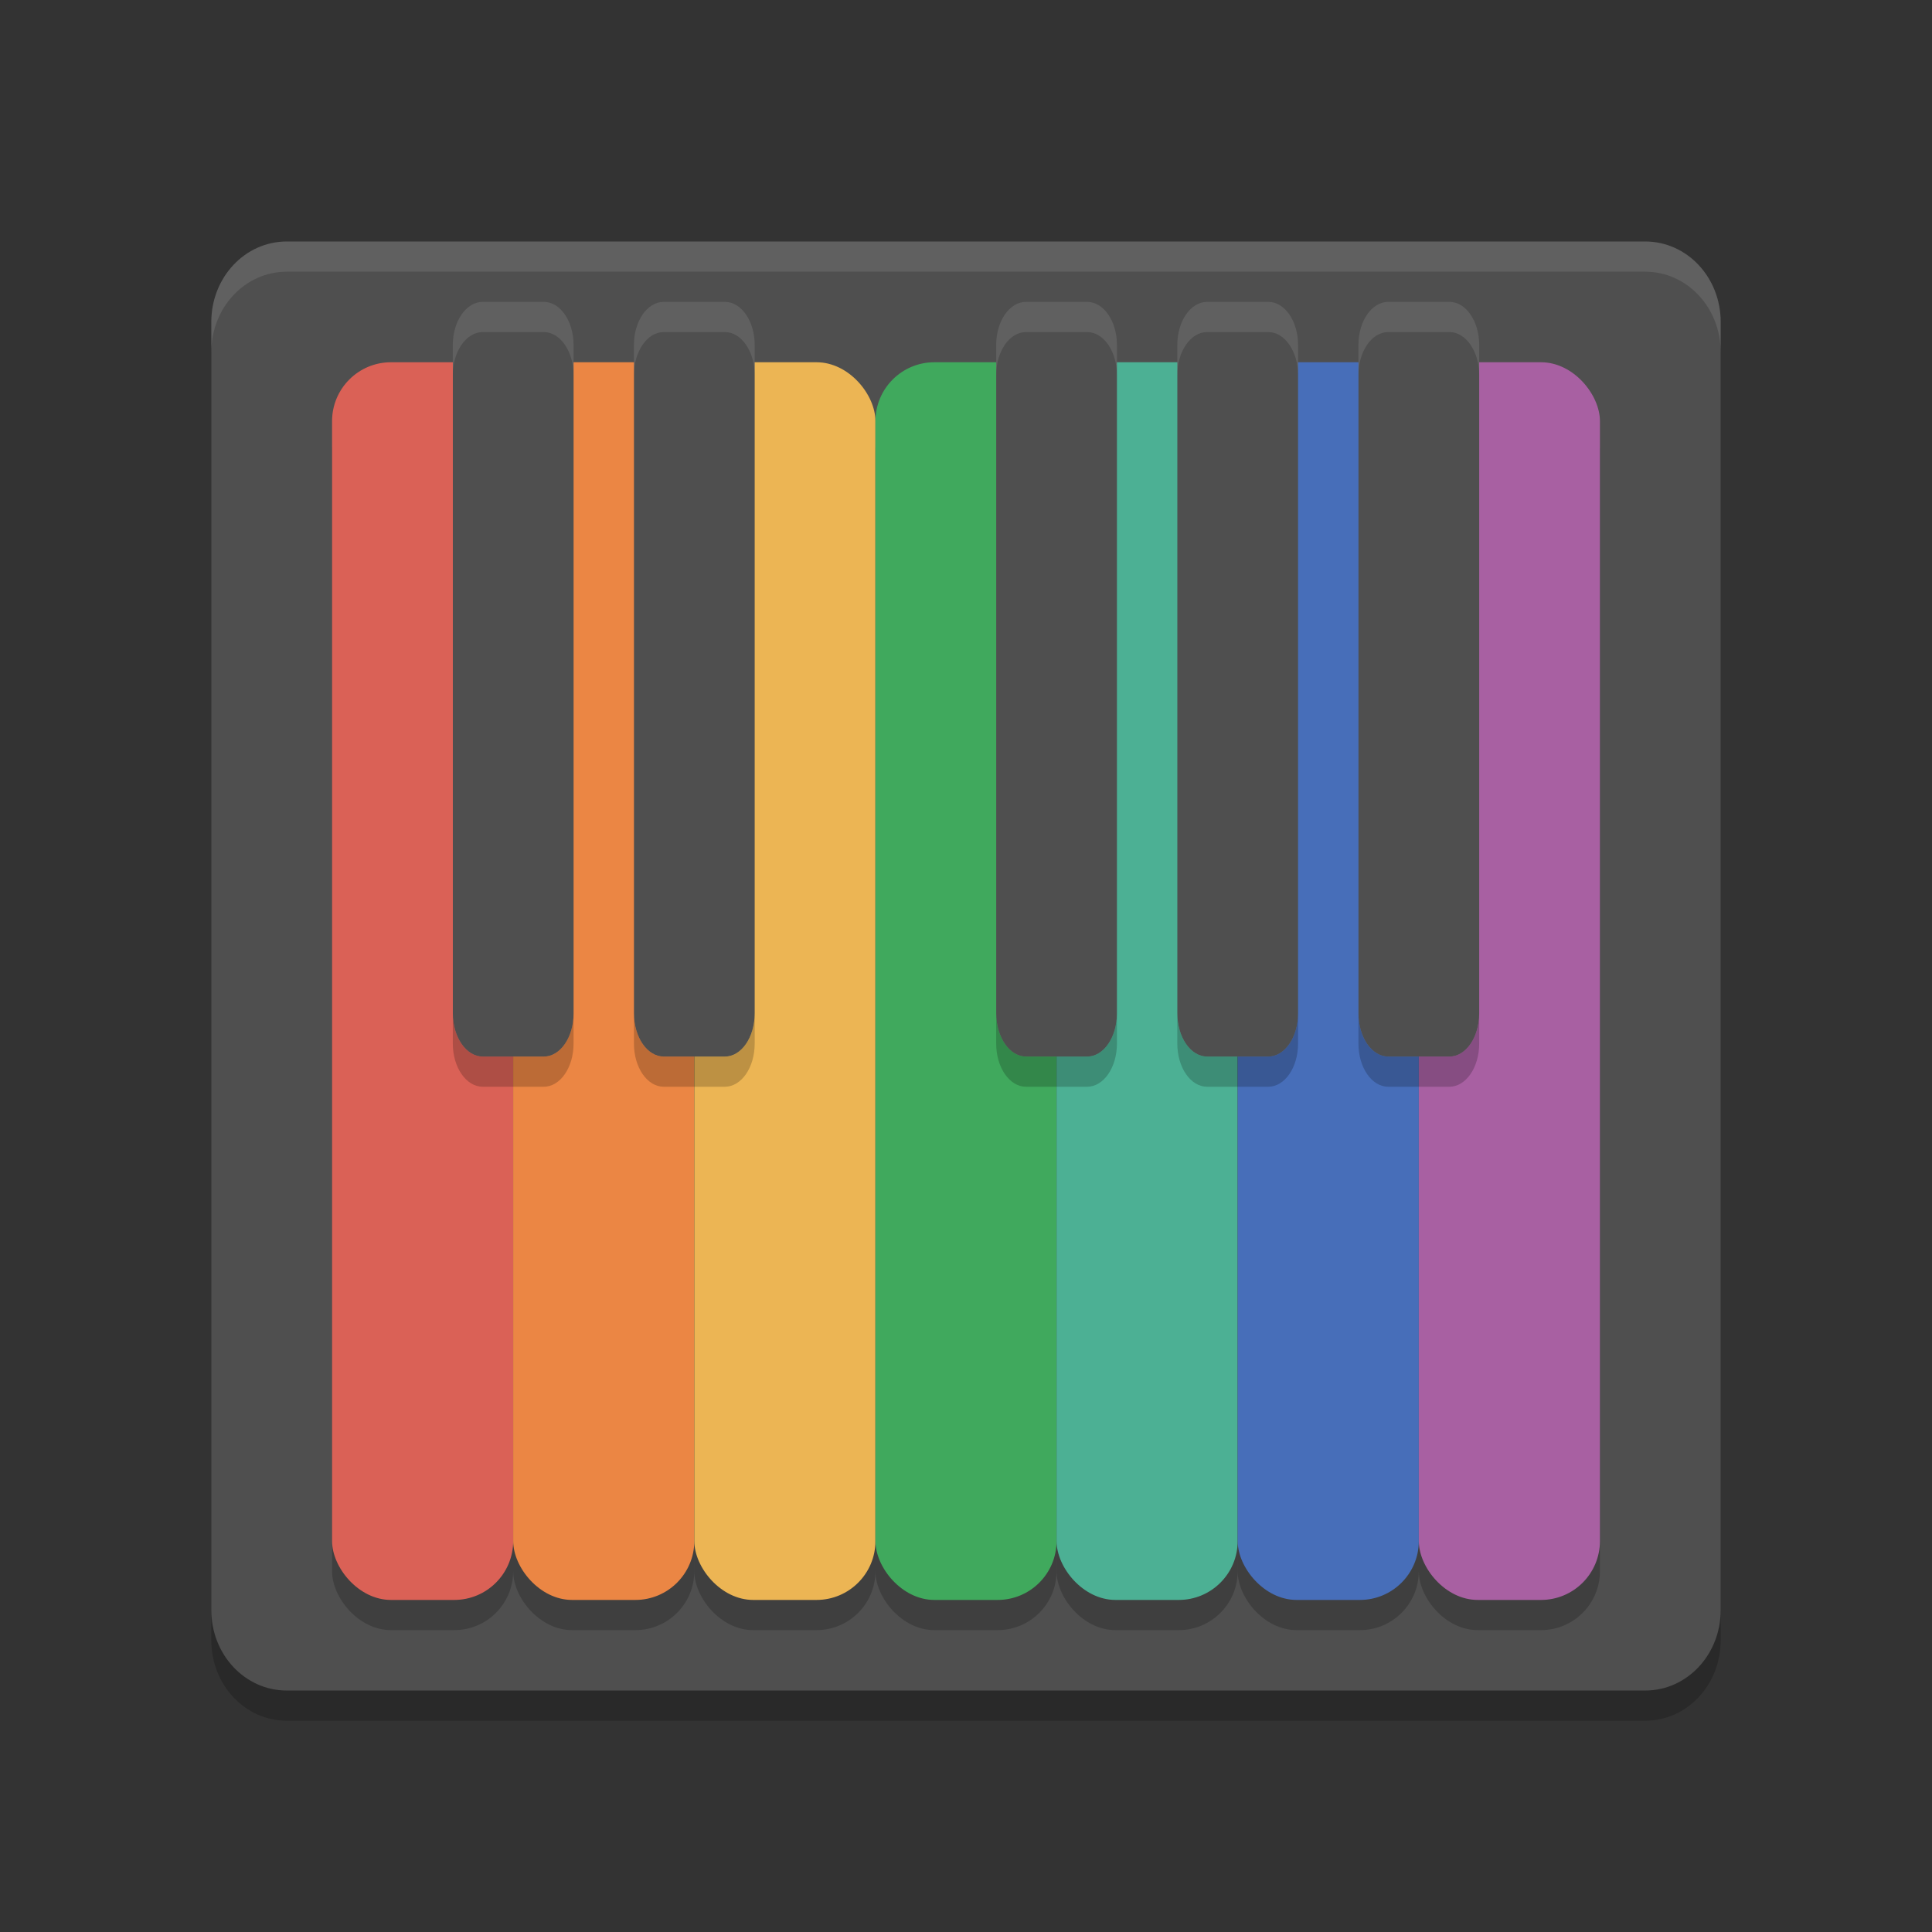 <svg xmlns="http://www.w3.org/2000/svg" width="64" height="64" version="1">
 <rect width="100%" height="100%" fill="#333333" stroke="none"/>
 <path style="opacity:0.2" d="M 57,54.333 V 11.666 C 57,10.189 55.885,9 54.5,9 H 9.5 c -1.385,0 -2.5,1.189 -2.5,2.667 v 42.668 c 0,1.477 1.115,2.666 2.5,2.666 H 54.5 c 1.385,0 2.5,-1.189 2.5,-2.666 z"/>
 <path style="fill:#4f4f4f" d="M 57,53.333 V 10.666 C 57,9.189 55.885,8 54.5,8 H 9.5 c -1.385,0 -2.5,1.189 -2.5,2.667 v 42.668 c 0,1.477 1.115,2.666 2.5,2.666 H 54.5 c 1.385,0 2.5,-1.189 2.5,-2.666 z"/>
 <rect style="opacity:0.2" width="6" height="41" x="11" y="13" ry="1.952"/>
 <rect style="fill:#da6156" width="6" height="41" x="11" y="12" ry="1.952"/>
 <rect style="opacity:0.2" width="6" height="41" x="17" y="13" ry="1.952"/>
 <rect style="fill:#eb8644" width="6" height="41" x="17" y="12" ry="1.952"/>
 <rect style="opacity:0.2" width="6" height="41" x="23" y="13" ry="1.952"/>
 <rect style="fill:#ecb554" width="6" height="41" x="23" y="12" ry="1.952"/>
 <rect style="opacity:0.2" width="6" height="41" x="29" y="13" ry="1.952"/>
 <rect style="fill:#40a95d" width="6" height="41" x="29" y="12" ry="1.952"/>
 <rect style="opacity:0.2" width="6" height="41" x="35" y="13" ry="1.952"/>
 <rect style="fill:#4cb094" width="6" height="41" x="35" y="12" ry="1.952"/>
 <rect style="opacity:0.2" width="6" height="41" x="41" y="13" ry="1.952"/>
 <rect style="fill:#476eb9" width="6" height="41" x="41" y="12" ry="1.952"/>
 <rect style="opacity:0.2" width="6" height="41" x="47" y="13" ry="1.952"/>
 <rect style="fill:#a860a2" width="6" height="41" x="47" y="12" ry="1.952"/>
 <path style="opacity:0.2" d="m 15,33.57 v 1 C 15,35.362 15.444,36 15.992,36 h 2.02 C 18.56,36 19,35.362 19,34.57 v -1 C 19,34.362 18.56,35 18.012,35 H 15.992 C 15.444,35 15,34.362 15,33.57 Z m 6,0 v 1 C 21,35.362 21.44,36 21.988,36 h 2.023 C 24.56,36 25,35.362 25,34.57 v -1 C 25,34.362 24.56,35 24.012,35 H 21.988 C 21.44,35 21,34.362 21,33.57 Z m 12,0 v 1 C 33,35.362 33.44,36 33.988,36 h 2.023 C 36.56,36 37,35.362 37,34.57 v -1 C 37,34.362 36.56,35 36.012,35 H 33.988 C 33.44,35 33,34.362 33,33.57 Z m 6,0 v 1 C 39,35.362 39.44,36 39.988,36 h 2.023 C 42.56,36 43,35.362 43,34.57 v -1 C 43,34.362 42.56,35 42.012,35 H 39.988 C 39.44,35 39,34.362 39,33.57 Z m 6,0 v 1 C 45,35.362 45.44,36 45.988,36 h 2.023 C 48.56,36 49,35.362 49,34.57 v -1 C 49,34.362 48.56,35 48.012,35 H 45.988 C 45.44,35 45,34.362 45,33.57 Z"/>
 <path style="fill:#4f4f4f" d="m 15.993,10.001 c -0.548,0 -0.992,0.637 -0.992,1.43 V 33.57 c 0,0.792 0.444,1.43 0.992,1.43 h 2.02 c 0.548,0 0.988,-0.638 0.988,-1.43 V 11.43 c 0,-0.793 -0.44,-1.43 -0.988,-1.43 h -2.02 z m 5.996,0 c -0.548,0 -0.988,0.637 -0.988,1.43 V 33.57 c 0,0.792 0.44,1.43 0.988,1.43 h 2.023 c 0.548,0 0.988,-0.638 0.988,-1.43 V 11.43 c 0,-0.793 -0.44,-1.43 -0.988,-1.43 h -2.023 z m 12,0 c -0.548,0 -0.988,0.637 -0.988,1.43 V 33.57 c 0,0.792 0.44,1.43 0.988,1.43 h 2.023 c 0.548,0 0.988,-0.638 0.988,-1.43 V 11.43 c 0,-0.793 -0.44,-1.43 -0.988,-1.43 h -2.023 z m 6,0 c -0.548,0 -0.988,0.637 -0.988,1.43 V 33.57 c 0,0.792 0.44,1.43 0.988,1.43 h 2.023 c 0.548,0 0.988,-0.638 0.988,-1.43 V 11.43 c 0,-0.793 -0.44,-1.43 -0.988,-1.43 h -2.023 z m 6,0 c -0.548,0 -0.988,0.637 -0.988,1.43 V 33.57 c 0,0.792 0.44,1.43 0.988,1.43 h 2.023 c 0.548,0 0.988,-0.638 0.988,-1.43 V 11.43 c 0,-0.793 -0.44,-1.43 -0.988,-1.43 h -2.023 z"/>
 <path style="opacity:0.1;fill:#ffffff" d="M 15.992 10 C 15.444 10 15 10.637 15 11.43 L 15 12.43 C 15 11.637 15.444 11 15.992 11 L 18.012 11 C 18.56 11 19 11.637 19 12.43 L 19 11.43 C 19 10.637 18.56 10 18.012 10 L 15.992 10 z M 21.988 10 C 21.44 10 21 10.637 21 11.43 L 21 12.43 C 21 11.637 21.44 11 21.988 11 L 24.012 11 C 24.56 11 25 11.637 25 12.43 L 25 11.43 C 25 10.637 24.56 10 24.012 10 L 21.988 10 z M 33.988 10 C 33.44 10 33 10.637 33 11.43 L 33 12.43 C 33 11.637 33.44 11 33.988 11 L 36.012 11 C 36.56 11 37 11.637 37 12.43 L 37 11.43 C 37 10.637 36.56 10 36.012 10 L 33.988 10 z M 39.988 10 C 39.44 10 39 10.637 39 11.43 L 39 12.43 C 39 11.637 39.44 11 39.988 11 L 42.012 11 C 42.56 11 43 11.637 43 12.43 L 43 11.43 C 43 10.637 42.56 10 42.012 10 L 39.988 10 z M 45.988 10 C 45.44 10 45 10.637 45 11.43 L 45 12.43 C 45 11.637 45.44 11 45.988 11 L 48.012 11 C 48.56 11 49 11.637 49 12.43 L 49 11.43 C 49 10.637 48.56 10 48.012 10 L 45.988 10 z"/>
 <path style="fill:#ffffff;opacity:0.1" d="M 9.5 8 C 8.115 8 7 9.189 7 10.666 L 7 11.666 C 7 10.189 8.115 9 9.5 9 L 54.5 9 C 55.885 9 57 10.189 57 11.666 L 57 10.666 C 57 9.189 55.885 8 54.5 8 L 9.5 8 z"/>
</svg>
